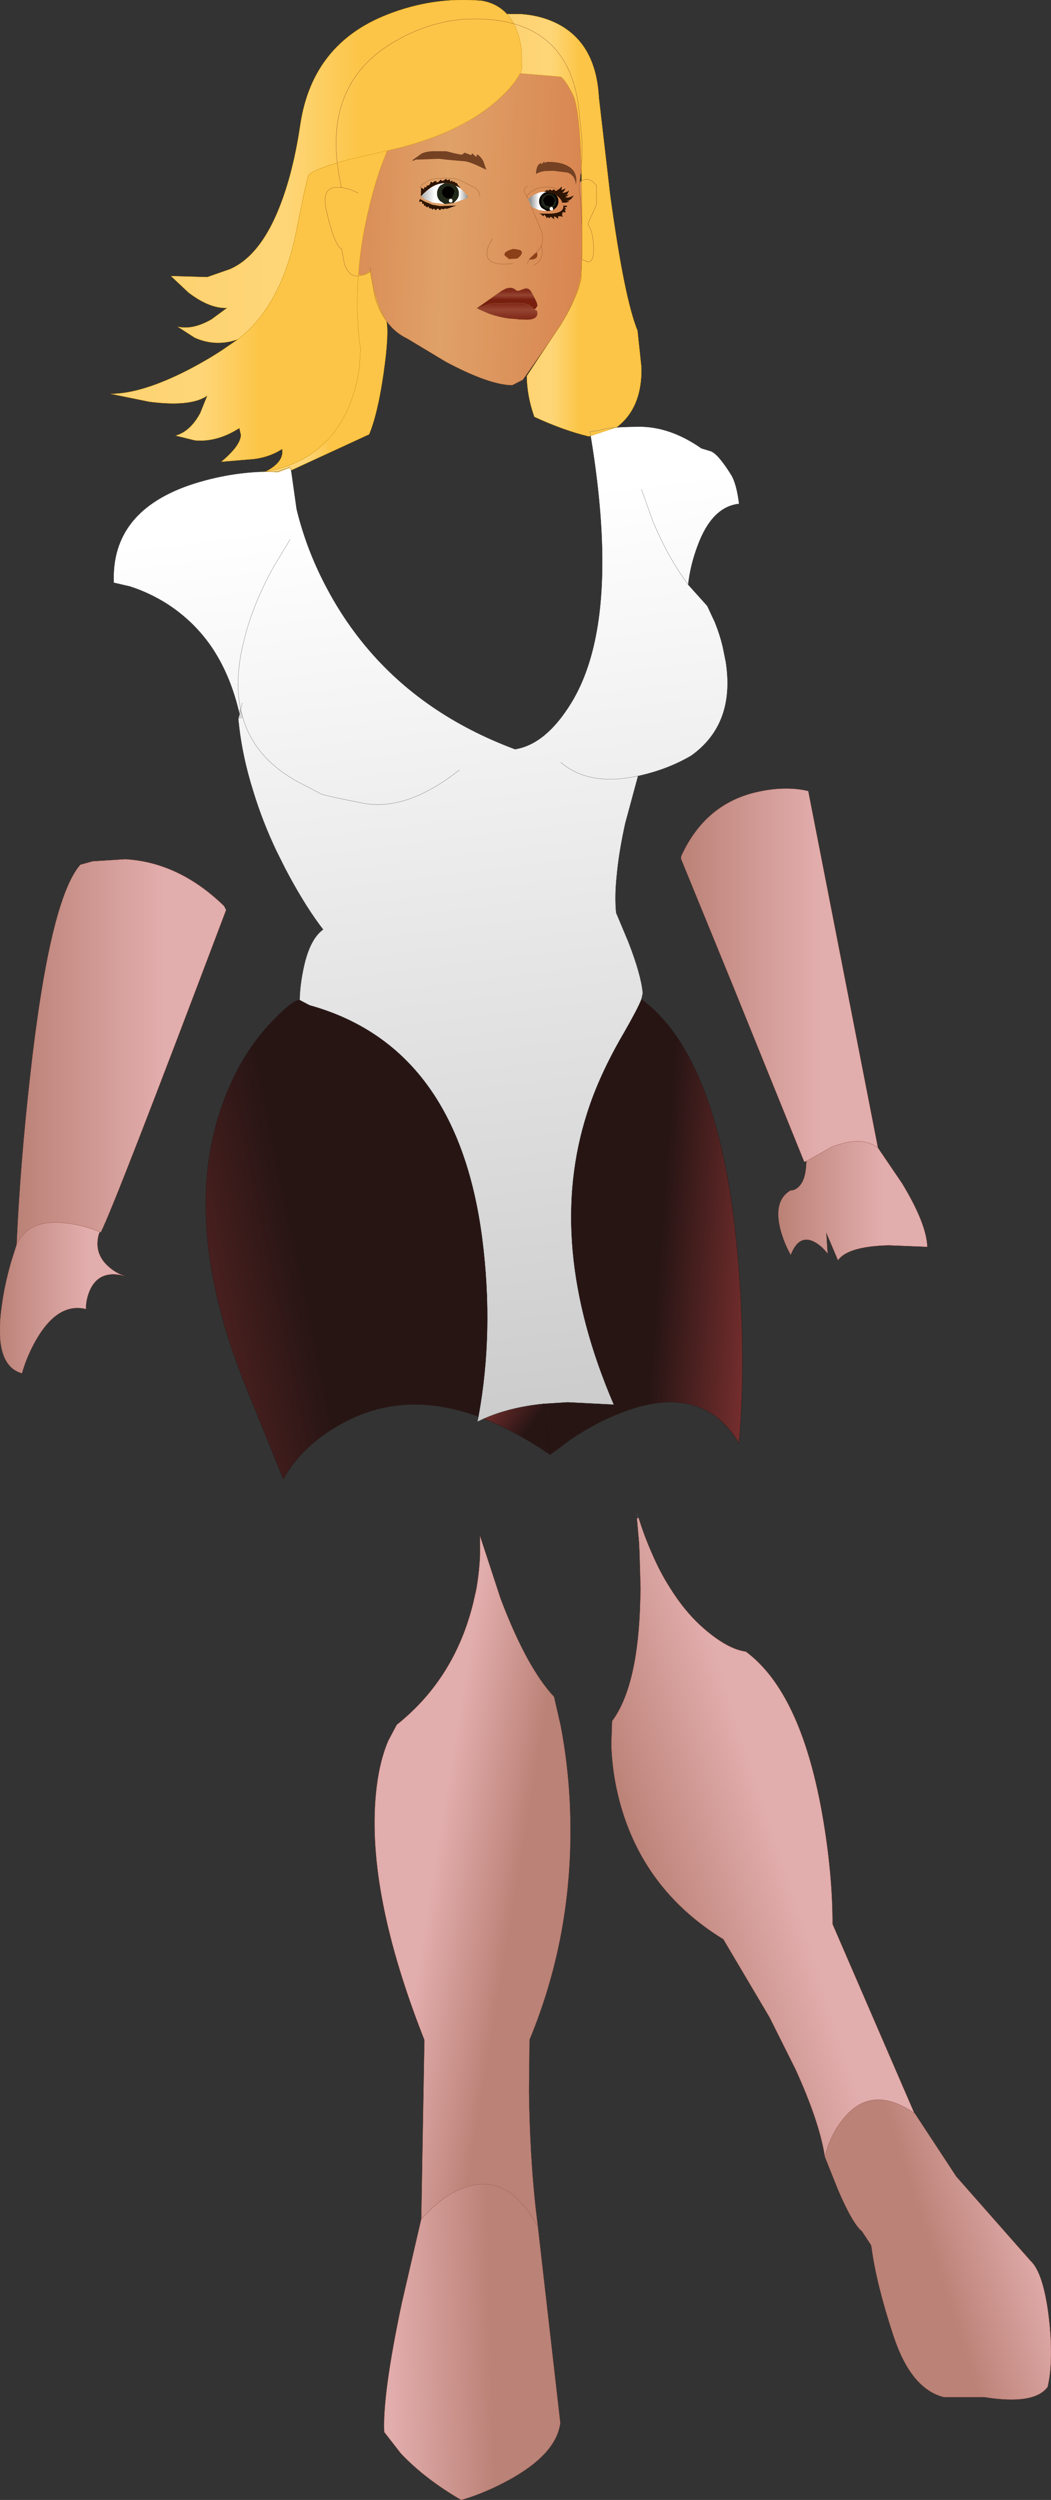 <svg xmlns="http://www.w3.org/2000/svg" viewBox="2.7 28.9 201.3 478.6" width="201.3" height="478.6" preserveAspectRatio="xMinYMin"><rect x="2.7" y="28.9" width="201.3" height="478.6" fill="#333333" stroke="none"/><defs><linearGradient gradientUnits="userSpaceOnUse" x1="-819.2" x2="819.2" gradientTransform="matrix(-.014 -.113 .073 -.009 93.85 207.45)" id="a"><stop offset="0" stop-color="#ccc"/><stop offset=".941" stop-color="#fff"/></linearGradient><linearGradient gradientUnits="userSpaceOnUse" x1="-819.2" x2="819.2" gradientTransform="matrix(.024 0 0 .045 25.95 230.25)" id="b"><stop offset="0" stop-color="#BB8277"/><stop offset=".706" stop-color="#E2ADAD"/></linearGradient><linearGradient gradientUnits="userSpaceOnUse" x1="-819.2" x2="819.2" gradientTransform="matrix(.072 .007 -.012 .117 77.9 202.6)" id="c"><stop offset="0" stop-color="#ccc"/><stop offset=".941" stop-color="#fff"/></linearGradient><linearGradient gradientUnits="userSpaceOnUse" x1="-819.2" x2="819.2" gradientTransform="matrix(.023 0 0 .044 152 215.6)" id="d"><stop offset="0" stop-color="#BB8277"/><stop offset=".706" stop-color="#E2ADAD"/></linearGradient><linearGradient gradientUnits="userSpaceOnUse" x1="-819.2" x2="819.2" gradientTransform="matrix(.027 .002 -.004 .054 151.55 266.1)" id="e"><stop offset="0" stop-color="#271514"/><stop offset=".706" stop-color="#AE4040"/></linearGradient><linearGradient gradientUnits="userSpaceOnUse" x1="-819.2" x2="819.2" gradientTransform="matrix(.017 0 0 .014 166.05 258.75)" id="f"><stop offset="0" stop-color="#BB8277"/><stop offset=".706" stop-color="#E2ADAD"/></linearGradient><linearGradient gradientUnits="userSpaceOnUse" x1="-819.2" x2="819.2" gradientTransform="matrix(-.059 .012 -.011 -.053 10.8 276.2)" id="g"><stop offset="0" stop-color="#271514"/><stop offset=".706" stop-color="#AE4040"/></linearGradient><linearGradient gradientUnits="userSpaceOnUse" x1="-819.2" x2="819.2" gradientTransform="matrix(.015 0 0 .018 14.6 277.35)" id="h"><stop offset="0" stop-color="#BB8277"/><stop offset=".706" stop-color="#E2ADAD"/></linearGradient><linearGradient gradientUnits="userSpaceOnUse" x1="-819.2" x2="819.2" gradientTransform="matrix(-.014 -.002 .013 -.079 90.25 388.6)" id="i"><stop offset="0" stop-color="#BB8277"/><stop offset=".706" stop-color="#E2ADAD"/></linearGradient><linearGradient gradientUnits="userSpaceOnUse" x1="-819.2" x2="819.2" gradientTransform="matrix(.022 -.007 .024 .074 143.05 380.55)" id="j"><stop offset="0" stop-color="#BB8277"/><stop offset=".706" stop-color="#E2ADAD"/></linearGradient><linearGradient gradientUnits="userSpaceOnUse" x1="-819.2" x2="819.2" gradientTransform="matrix(-.012 -.007 .003 -.004 95 295.5)" id="k"><stop offset="0" stop-color="#271514"/><stop offset=".706" stop-color="#AE4040"/></linearGradient><linearGradient gradientUnits="userSpaceOnUse" x1="-819.2" x2="819.2" gradientTransform="matrix(.017 -.005 .012 .037 195 456.1)" id="l"><stop offset="0" stop-color="#BB8277"/><stop offset=".706" stop-color="#E2ADAD"/></linearGradient><linearGradient gradientUnits="userSpaceOnUse" x1="-819.2" x2="819.2" gradientTransform="matrix(.051 0 0 .103 161.9 403.9)" id="m"><stop offset="0" stop-color="#BB8277"/><stop offset=".706" stop-color="#E2ADAD"/></linearGradient><linearGradient gradientUnits="userSpaceOnUse" x1="-819.2" x2="819.2" gradientTransform="matrix(-.017 0 -.001 -.037 82.9 477.6)" id="n"><stop offset="0" stop-color="#BB8277"/><stop offset=".706" stop-color="#E2ADAD"/></linearGradient><linearGradient gradientUnits="userSpaceOnUse" x1="-819.2" x2="819.2" gradientTransform="matrix(-.001 -.033 .002 0 114.95 49.35)" id="o"><stop offset="0" stop-color="#D98651"/><stop offset=".533" stop-color="#DFA168"/><stop offset="1" stop-color="#D98651"/></linearGradient><linearGradient gradientUnits="userSpaceOnUse" x1="-819.2" x2="819.2" gradientTransform="matrix(-.03 -.001 .002 -.043 89.8 67.25)" id="p"><stop offset="0" stop-color="#D98651"/><stop offset=".533" stop-color="#DFA168"/><stop offset="1" stop-color="#D98651"/></linearGradient><linearGradient gradientUnits="userSpaceOnUse" x1="-819.2" x2="819.2" gradientTransform="matrix(0 -.001 .007 0 99.85 85.45)" id="q"><stop offset="0" stop-color="#781F10"/><stop offset=".502" stop-color="#964432"/><stop offset="1" stop-color="#822B1B"/></linearGradient><linearGradient gradientUnits="userSpaceOnUse" x1="-819.2" x2="819.2" gradientTransform="matrix(0 .002 -.007 0 99.85 88.2)" id="r"><stop offset="0" stop-color="#781F10"/><stop offset=".502" stop-color="#964432"/><stop offset="1" stop-color="#822B1B"/></linearGradient><radialGradient gradientUnits="userSpaceOnUse" r="819.2" cx="0" cy="0" spreadMethod="pad" gradientTransform="matrix(.003 0 0 .003 88.55 65.95)" id="s"><stop offset=".784" stop-color="#20281A"/><stop offset="1"/></radialGradient><linearGradient gradientUnits="userSpaceOnUse" x1="-819.2" x2="819.2" gradientTransform="matrix(-.002 0 0 -.002 84.3 65.95)" id="t"><stop offset="0" stop-color="#fff"/><stop offset="1" stop-color="#959595"/></linearGradient><linearGradient gradientUnits="userSpaceOnUse" x1="-819.2" x2="819.2" gradientTransform="matrix(.001 0 0 .002 91.45 66.1)" id="u"><stop offset="0" stop-color="#fff"/><stop offset="1" stop-color="#959595"/></linearGradient><radialGradient gradientUnits="userSpaceOnUse" r="819.2" cx="0" cy="0" spreadMethod="pad" gradientTransform="matrix(.002 0 0 .002 107.8 67.45)" id="v"><stop offset=".784" stop-color="#20281A"/><stop offset="1"/></radialGradient><linearGradient gradientUnits="userSpaceOnUse" x1="-819.2" x2="819.2" gradientTransform="matrix(-.001 0 0 -.002 105.1 67.5)" id="w"><stop offset="0" stop-color="#fff"/><stop offset="1" stop-color="#959595"/></linearGradient><linearGradient gradientUnits="userSpaceOnUse" x1="-819.2" x2="819.2" gradientTransform="matrix(0 0 0 .002 110.1 67.7)" id="x"><stop offset="0" stop-color="#fff"/><stop offset="1" stop-color="#959595"/></linearGradient><linearGradient gradientUnits="userSpaceOnUse" x1="-819.2" x2="819.2" gradientTransform="matrix(.041 0 0 .04 69.05 61.7)" id="y"><stop offset="0" stop-color="#FDD271"/><stop offset=".329" stop-color="#FED678"/><stop offset=".541" stop-color="#FCC547"/></linearGradient><linearGradient gradientUnits="userSpaceOnUse" x1="-819.2" x2="819.2" gradientTransform="matrix(.032 0 0 .037 50.35 88.45)" id="z"><stop offset="0" stop-color="#FDD271"/><stop offset=".329" stop-color="#FED678"/><stop offset=".541" stop-color="#FCC547"/></linearGradient><linearGradient gradientUnits="userSpaceOnUse" x1="-819.2" x2="819.2" gradientTransform="matrix(.014 0 0 .024 65.15 99.95)" id="A"><stop offset="0" stop-color="#FDD271"/><stop offset=".329" stop-color="#FED678"/><stop offset=".541" stop-color="#FCC547"/></linearGradient><linearGradient gradientUnits="userSpaceOnUse" x1="-819.2" x2="819.2" gradientTransform="matrix(.016 0 0 .049 112.65 71.95)" id="B"><stop offset="0" stop-color="#FDD271"/><stop offset=".329" stop-color="#FED678"/><stop offset=".541" stop-color="#FCC547"/></linearGradient></defs><path fill="url(#a)" d="M49.1 163.5l-.3 1.25q-1.15-5.35.35-12.1l.55-2.2q1.65-6.2 5.3-12.85l3.25-5.4-3.25 5.4q-3.65 6.65-5.3 12.85l-.55 2.2q-1.5 6.75-.35 12.1l.3-1.25m9.3-44.95l1.1 7.8q1.8 7.45 5.4 14.4 3.35 6.5 7.85 11.9 10.9 13.1 28.6 19.7 5.9-.95 10.75-8.85 2.8-4.55 4.3-10.85 3.65-15.4-.7-41.1l2.1-.3q1.1-.6 7.15-.65 6-.1 12.1 4.15l1.65.5q1.4.35 4 4.5 1.05 1.65 1.55 5.6-5.2.55-7.95 8.05-1.4 3.75-1.8 7.4l.1.15 3.55 3.95 1.45 3.1q.95 2.35 1.5 4.65l.6 2.95q1.85 11.9-6.6 17.95-4.4 2.6-9.95 3.85l-.25.05-2.45 9.05q-1.25 5.65-1.65 10.2-.4 3.85-.1 6.95l2.35 5.6q2.45 6.3 2.75 9.8l-.25 1.15q-.75 1.9-3.4 6.5-4.7 8.05-6.95 15.15-8.15 25.2 5.05 55.95l-8.85-.45-4.65.3q-6.45.65-11.4 2.85l-1.2.55.2-.95q3-16.35.7-34.2-4.8-36.7-33.05-44.55l-1.9-1q.05-2.6.65-5.6 1.15-5.95 3.85-7.9-3.1-4-6.45-10.15l-.85-1.6-1.65-3.3q-2.7-5.7-4.4-11.3-2.25-7.05-2.9-14l.85-.25-.2-.75-.2-.75-.4.1q-1.7-7-5.25-12.2-3.4-4.9-8.45-8.15-3.4-2.15-7.15-3.35l-3.05-.7q-.55-13.85 15.35-18.95 7.95-2.5 16-2.3l2.45-.9.1.25m32.3 57.75q-10.15 8-18.55 6.35-8.45-1.65-8.2-1.9l-4.15-2.15q-8.35-4.55-10.6-12.35 2.25 7.8 10.6 12.35l4.15 2.15q-.25.25 8.2 1.9 8.4 1.65 18.55-6.35m34.85-53.75l2.2 6.15q2.95 7.05 6.75 12.1-3.8-5.05-6.75-12.1l-2.2-6.15m-15.45 52.3q5.45 4.65 14.8 2.6-9.35 2.05-14.8-2.6"/><path fill="url(#b)" d="M5.9 267.15q.7-15.5 2.6-32.35 3.75-33.7 9.6-40.35l2.35-.65 6.25-.4q10.3.6 18.9 8.95l.4.75q-21.25 56.25-24 61.7l-.2-.05q-3.05-1.3-6.55-1.7-7.15-.8-9.35 4.1"/><path fill="url(#c)" d="M48.35 166.5l.25-.85-.2-.8.4-.1-.2.9.2-.9.2.75.2.75-.85.25"/><path fill="url(#d)" d="M133.15 192.9q4.65-10.3 14.95-12.45 5.2-1.1 9.4-.1l13.35 68.3q-3.2-2.45-9-.1l-4.7 2.65-.4.15-13.7-33.85-9.9-24.2v-.4"/><path fill="url(#e)" d="M125.55 220.2q15.15 11.2 18.45 49.15 1.65 19.05.25 35.85-7.05-11.75-22.3-5.95-4.8 1.8-9.85 5.15l-4.05 3-1.3-9.75 4.65-.3 8.85.45q-13.2-30.75-5.05-55.95 2.25-7.1 6.95-15.15 2.65-4.6 3.4-6.5"/><path fill="url(#f)" d="M157.15 251.2l4.7-2.65q5.8-2.35 9 .1l4.65 6.85q4.65 7.7 4.8 12.1l-7.4-.3q-7.8.2-9.7 2.85l-2.25-5.3.25 4q-1.15-1.5-2.6-2.25-2.9-1.45-4.45 2.5-1.3-2.3-2-5-1.3-5.4 2-7.3.75.05 1.5-.65 1.4-1.3 1.5-4.65v-.3"/><path fill="url(#g)" d="M94.35 300.1q-13.55-4.95-24.85.65-8.45 4.15-12.55 11.3L50.6 296.4q-14.4-34.25-4.4-58.45 3.2-7.8 8.5-13.4l.95-.95q3.2-3.25 4.45-3.25l1.9 1q28.25 7.85 33.05 44.55 2.3 17.85-.7 34.2"/><path fill="url(#h)" d="M21.8 264.75l-.2.5q-.95 3.65 1.9 6.15 1.4 1.25 3 1.75-4.6-1.2-6.45 2.45-.9 1.85-.9 3.9-5.2-1.25-9.25 5.4-2 3.35-3 6.9-5.55-1.55-3.8-13.25.5-3.65 1.7-7.9l1.1-3.5q2.2-4.9 9.35-4.1 3.5.4 6.55 1.7"/><path fill="url(#i)" d="M83.4 453.7l.6-34.25q-11.1-28.1-9.3-47.05.55-5.9 2.35-10.2l1.65-3.1q11.1-8.85 14.65-23.35l.6-2.65q.55-3.2.7-6.45V323l3.95 12.05q5 13.15 10.2 18.7l1.25 5.45q1.35 6.95 1.75 14.5 1.2 24.25-7.7 45.7l-.1 9.9q.15 11.85 1.25 22.1l.45 3.75q-5.85-10.75-14.6-7.25-2.8 1.15-5.5 3.6l-2.2 2.2"/><path fill="url(#j)" d="M124.7 319.55l.3-.05q1.1 3.5 2.45 6.55 1.65 3.9 3.7 7.05 3.05 4.85 6.85 8 4.25 3.55 7.55 4 10.4 7.7 14.55 30.7 2.05 11.5 2.05 21.45l15.6 36.05-.05.05q-7.95-5.35-13.2.85-2.75 3.2-3.8 7.6-1.05-6.75-5.65-16.8l-4.95-9.9-8.85-14.95q-15.4-9.45-19.9-26.55-1.4-5.35-1.55-10.8l.15-4.4q5.05-6.8 5.4-23.5l.05-1.8-.2-7.05-.1-1.95-.4-4.55"/><path fill="url(#k)" d="M108.05 307.4q-6.55-4.5-12.7-6.9 4.95-2.2 11.4-2.85l1.3 9.75"/><path fill="url(#l)" d="M160.7 441.8q1.05-4.4 3.8-7.6 5.25-6.2 13.2-.85l.2.15 7.95 12.1 14.2 16.1q2.45 2.25 3.5 10.65 1 8.35-.2 13.5-2.55 3.5-12.15 1.95h-7.75q-6.3-1.6-9.65-11.85-3.25-9.9-4.15-16.75l-.1-.5-1.75-2.65q-1.8-1.45-4.6-8l-2.5-6.25"/><path fill="url(#m)" d="M177.7 433.35l.05-.05.15.2-.2-.15"/><path fill="url(#n)" d="M83.4 453.7l2.2-2.2q2.7-2.45 5.5-3.6 8.75-3.5 14.6 7.25l4.3 37.6q-.75 5.95-9.9 10.95-4.6 2.5-9.05 3.8-7.05-4.1-11.6-8.95l-3.15-4.05q-.35-7.05 3.35-24.6l3.75-16.2"/><path fill="url(#o)" d="M113.75 63.75q1.15-.9 2.25-.25l.95.85v3.7l-1.65 3.7.55 1.1q.55 1.6.55 3.9t-1.1 2.3l-1.15-.5q.2-8.25-.55-14l.15-.8"/><path fill="url(#p)" d="M113.75 63.75l-.15.8q.75 5.75.55 14l-.05.5-.1 3.2q-.7 3.55-4 9l-3.2 4.7-3.95 5.65-2.05 1.05q-4.35-.05-12.65-4.45l-7.4-4.45q-4.35-2.05-6.2-7.8l-.95-5.1q-.45.55-2.1.85-1.95.35-2.85-2.35l-.5-2.8q-.3 0-.85-.9-1.05-1.85-2.1-6.5-1.05-4.6 2.4-4.4l.5.05q-4.25-18.7 9.05-27.25 6.65-4.25 14.1-4.95 14.65-.9 19.85 8.65 1.7 3.15 2.35 7.5L114 54q.4 3 0 7.3v1l-.1-.15-.05.6v.05l-.1.95m-42.45 2.1q-1.7-.85-3.2-1.05 1.5.2 3.2 1.05m2.25 14.2l.15.55-.15-.55m.15.55l-.1.25.1-.2v-.05"/><path fill="#744123" d="M105.8 60.45l.5-.35.05.05.1.2.25-.3.25-.25v.25l.3-.05.2-.1q2.45-.05 3.85.7 1.75.85 1.8 2.8l-.1.9q-.1-1.75-1.55-2.35l-2.75-.35-1.65.05q-1 .15-1.7.55l.05-.6.15-.65.25-.5M91.45 58.3q.1-.15.3-.15l1.2.45.2-.35.35.35.45.35.1-.5q.65.3 1.2 1.25l.6 1.7-2.15-1q-1.35-.6-2.3-.65l-2.9-.25-1.75-.2-3.85.15h-.55l-.4.2h-.25v-.1l1.75-1.25q.85-.4 2.1-.45H88.2l1.55.4 1.25.25q.4 0 .45-.2"/><path fill="#2D1403" d="M106.9 65.65l.55-.4.1.1.05.05.25-.1.2-.15.2.15.15.1.4-.25h.05l.15.25.2.05.45-.25.7-.6-.1.5v.2l.4-.15.35-.2-.2.45-.4.4h.35l.6-.2.35-.25-.15.35-.25.45-.15.1h-.05l-.2.05h.2l.25-.05.3-.1-.3.3-.35.15v.05l.2.05.25.05.65-.2.45-.2h.05l-.55.7-.3.15-.4.1h-.1l.05.05h.05l.25-.05.15-.05-.1.15-.2.1v.05l.35-.05h.05l-.8.2h-.7v-.15q-.3-.75-1.15-1.3l-.45-.25-1.3-.35h-.55m-.6 4.25l-.35-.15.55.05h1.75q2.5-.15 2.35-1.55l.75.05-.15.25h-.35l.15.25.15.2h-.3l.05.1.1.25v.2h-.3l-.25-.05-.05.4-.1.1.1.15.1.25-.45-.1h-.45v.5l-.4-.3-.35-.2-.05.25.05.15v.2l-.05-.05-.3-.25-.3-.2q-.1 0-.15.1l-.05.2-.4-.25-.05.05-.05.2h-.05l-.2-.35-.3-.35-.2.3-.45-.4m-22.95-5.05v-.05l.55.35.05-.4h.35q.2-.05.05-.3.5 0 .7-.3l.2-.5.25.25.6-.4.35.35.3-.2.35-.35.35.25.3-.15.35-.25.3.25.15-.05.25-.15.15.5.15-.15.25-.1v.2l.1.1.15-.05.1-.1.15.25.4.15.15.35.3.3.15.3q-.35-.3-.85-.45l-.25-.1q-.8-.4-1.6-.45h-.3q-1.3.05-2.6.85-.95.65-1.9 1.65h-.05l.05-1.6m-.35 2.5l.1-.15v-.15h-.05l.1-.05 1 .55 1.35.55 1.45.25 1.5-.05 1.65-.05-.85.3-.55.2-.5.15-.2-.1-.25.1-.15.1-.3-.15-.35.3-.4-.35-.2.15-.15.2L86 69l-.2-.2-.25.25-.3-.3-.2.1-.15-.15-.15-.3-.15.15-.15.05-.15-.15-.1-.2-.05.05h-.2l-.1-.4h-.1l-.2.05v-.45h-.3l-.25.05v-.2"/><path fill="#020100" d="M108.65 66.55q.35.3.35.75l-.3.9-.8.3-.8-.3-.4-.85q0-.45.35-.8.3-.35.75-.35.5 0 .85.35M88.5 64.5q.5 0 .9.35.35.3.35.8l-.3.95q-.35.35-.85.35t-.85-.35q-.45-.4-.45-.9t.4-.85q.3-.35.8-.35"/><path fill="#fff" d="M108.6 69.15h-.05l-.2.05-.3-.05-.1-.3.1-.25.3-.1.2.1.1.25-.05.3M89.4 67.3l-.1.3-.25.1-.3-.1-.1-.3.1-.25.3-.1.25.1.1.25"/><path fill="#8B4018" d="M99.4 77.85q-.45-.75 1.6-1.3l.45.05.8.15q1 .5-.45 1.65l-1.6.1-.8-.65m6.1-.7q.4 1.05-.5 1.35l-.65.1h-.3l.15-.25 1.3-1.2"/><path fill="url(#q)" d="M94.05 87.9l4.8-3.35.75-.4q1.3-.4 1.95.35l.4.1.6-.2.7-.25q.7-.15 1.15.55l.65 1.2q.65 1.2.55 1.6l-.35.5-.2.1-1.15-.9-.8-.2-1.35-.1h-.9l-4.25.15-1.8.6-.75.25"/><path fill="url(#r)" d="M94.05 87.9l.75-.25 1.8-.6 4.25-.15h.9l1.35.1.8.2 1.15.9.05.1.2.1.2.1.05.05q.4 1.55-1.8 1.65l-1.6-.05-.75-.1q-2.25-.05-5-1l-1.75-.75-.6-.3"/><path fill="url(#s)" d="M89.6 67.75l-1.2.15-.55.05-.85-.55q-.6-.6-.6-1.45t.6-1.5l.85-.5h.3q.8.05 1.6.45l.25.1q.6.6.6 1.45t-.65 1.45l-.35.35m-1.1-3.25q-.5 0-.8.35-.4.35-.4.85t.45.9q.35.35.85.35t.85-.35l.3-.95q0-.5-.35-.8-.4-.35-.9-.35m.9 2.8l-.1-.25-.25-.1-.3.1-.1.25.1.3.3.1.25-.1.1-.3"/><path fill="url(#t)" d="M87.85 67.95l-2.15-.25h-.1l-1.65-.7-.6-.55q.95-1 1.9-1.65 1.3-.8 2.6-.85l-.85.5q-.6.65-.6 1.5t.6 1.45l.85.55"/><path fill="url(#u)" d="M90.85 64.95l.05.05.25.2 1.2 1.35-.2.3-2.55.9.35-.35q.65-.6.65-1.45T90 64.5q.5.15.85.45"/><path fill="url(#v)" d="M108.35 69.2l-.85.1-.15-.05-.85-.5q-.55-.55-.55-1.3t.55-1.3q.4-.4.95-.5l1.3.35.45.25q.45.5.45 1.2 0 .75-.55 1.3l-.5.4.05-.3-.1-.25-.2-.1-.3.1-.1.25.1.3.3.05m.3-2.65q-.35-.35-.85-.35-.45 0-.75.35-.35.35-.35.8l.4.85.8.3.8-.3.3-.9q0-.45-.35-.75"/><path fill="url(#w)" d="M103.85 67q1.1-.9 2.05-1.2l.1-.05.55-.1h.9q-.55.1-.95.5-.55.55-.55 1.3t.55 1.3l.85.5v.05l-1.55-.2-1.35-.65-.6-1.45"/><path fill="url(#x)" d="M110.35 67.7q0 .65-.9 1.15l-.85.3.5-.4q.55-.55.55-1.3 0-.7-.45-1.2.85.55 1.15 1.3v.15"/><path fill="url(#y)" d="M48.3 93.85q-4.25 1.5-8.3-.3l-3.25-2.1q2.9.65 6.45-1.4l3-2.2q-3.35.15-7.4-2.95l-3.35-3.15 6.95.2 4.3-1.5q7.5-3.2 11.55-18 1.2-4.45 1.95-9.55l.05-.3q2.35-15.25 16.5-20.85Q85.7 28.2 95 29.05q2.9.5 4.8 2.55l.35.4q1.95 2.45 2.45 6.55l.05 3.6-.35.8q-1.2 2.35-4.4 5.2-7.5 6.6-21.05 9.6l-7.2 1.65q-7.45 2.05-7.9 3.15L61 65.6l-1.8 8.8q-2.95 13.25-10.9 19.45"/><path fill="url(#z)" d="M48.3 93.85q7.95-6.2 10.9-19.45l1.8-8.8.75-3.05q.45-1.1 7.9-3.15l7.2-1.65-1.2 3.1q-1.4 3.95-2.4 8.35-1.5 6.25-1.9 12.25-.6 7.35.4 14.25l-.2 3.35q-.5 4-1.95 7.5-4.45 10.65-15.95 12.6 3.1-1.6 3.15-3.75l-.05-.55q-2.8 1.8-6.35 2l-5.3.45q3.65-3.05 3.75-5.1l-.3-1.35q-4.3 2.75-8.55 2.35l-3.65-.9q2.8-.8 4.7-4.3l1.35-3.35q-3.2 2.2-11.15 1.15l-7.35-1.5q5.95 0 14.9-4.6 4.5-2.35 7.75-4.65l1.75-1.2"/><path fill="url(#A)" d="M71.35 81.45q1.1.3 2.3-.75.5 3.9 1.45 6.35.9 2.45 1.6 3.2.55 2.5-.55 10.15t-2.75 11.65l-14.85 6.85-.5-.4-2.1.8-2.3-.15q11.5-1.95 15.95-12.6 1.45-3.5 1.95-7.5l.2-3.35q-1-6.9-.4-14.25"/><path fill="url(#B)" d="M102.3 42.95l.35-.8-.05-3.6q-.5-4.1-2.45-6.55l-.35-.4h2.6q3.15.2 5.85 1.3 8.55 3.5 9.15 14.65l2.15 18.6q2.7 19.85 5.25 26.05l.75 7.05q.15 7.75-4.75 11.45l-5.3 1.75q-4.95-1.2-10.45-3.75-1.4-3.95-1.45-7.8l6.4-9.7q3.75-5.9 4.05-10.45.25-4.55.05-17.65-.25-13.15-1.65-16.05-1.5-2.95-2.35-3.45l-7.8-.65"/><path fill="none" stroke="#666" stroke-width=".05" stroke-linecap="round" stroke-linejoin="round" d="M58.25 132.2L55 137.6q-3.65 6.65-5.3 12.85l-.55 2.2q-1.5 6.75-.35 12.1l.3-1.25m9.3-44.95l1.1 7.8q1.8 7.45 5.4 14.4 3.35 6.5 7.85 11.9 10.9 13.1 28.6 19.7 5.9-.95 10.75-8.85 2.8-4.55 4.3-10.85 3.65-15.4-.7-41.1l2.1-.3q1.1-.6 7.15-.65 6-.1 12.1 4.15l1.65.5q1.4.35 4 4.5 1.05 1.65 1.55 5.6-5.2.55-7.95 8.05-1.4 3.75-1.8 7.4l.1.15 3.55 3.95 1.45 3.1q.95 2.35 1.5 4.65l.6 2.95q1.85 11.9-6.6 17.95-4.4 2.6-9.95 3.85l-.25.05-2.45 9.05q-1.25 5.65-1.65 10.2-.4 3.85-.1 6.95l2.35 5.6q2.45 6.3 2.75 9.8l-.25 1.15q-.75 1.9-3.4 6.5-4.7 8.05-6.95 15.15-8.15 25.2 5.05 55.95l-8.85-.45-4.65.3q-6.45.65-11.4 2.85l-1.2.55.2-.95q3-16.35.7-34.2-4.8-36.7-33.05-44.55l-1.9-1q.05-2.6.65-5.6 1.15-5.95 3.85-7.9-3.1-4-6.45-10.15l-.85-1.6-1.65-3.3q-2.7-5.7-4.4-11.3-2.25-7.05-2.9-14l.25-.85-.2-.8q-1.7-7-5.25-12.2-3.4-4.9-8.45-8.15-3.4-2.15-7.15-3.35l-3.05-.7q-.55-13.85 15.35-18.95 7.95-2.5 16-2.3l2.45-.9m-9.5 46.45l.2.75.2.75q2.25 7.8 10.6 12.35l4.15 2.15q-.25.25 8.2 1.9 8.4 1.65 18.55-6.35m-42.1-10.65l.2-.9m85.7-23.95q-3.8-5.05-6.75-12.1l-2.2-6.15m-.65 54.9q-9.35 2.05-14.8-2.6M125 319.5l-.3-.9m53.2 114.9l-.15-.2"/><path fill="none" stroke="#A76154" stroke-width=".05" stroke-linecap="round" stroke-linejoin="round" d="M177.75 433.3l-15.6-36.05q0-9.95-2.05-21.45-4.15-23-14.55-30.7-3.3-.45-7.55-4-3.8-3.15-6.85-8-2.05-3.15-3.7-7.05-1.35-3.05-2.45-6.55M5.9 267.15q.7-15.5 2.6-32.35 3.75-33.7 9.6-40.35l2.35-.65 6.25-.4q10.3.6 18.9 8.95m.4.75q-21.25 56.25-24 61.7l-.2-.05m-.2.5q-.95 3.65 1.9 6.15 1.4 1.25 3 1.75-4.6-1.2-6.45 2.45-.9 1.85-.9 3.9-5.2-1.25-9.25 5.4-2 3.35-3 6.9-5.55-1.55-3.8-13.25.5-3.65 1.7-7.9l1.1-3.5q2.2-4.9 9.35-4.1 3.5.4 6.55 1.7m149.05-16.1l-13.35-68.3q-4.2-1-9.4.1-10.3 2.15-14.95 12.45m0 .4l9.9 24.2 13.7 33.85m.4-.15l4.7-2.65q5.8-2.35 9 .1l4.65 6.85q4.65 7.7 4.8 12.1l-7.4-.3q-7.8.2-9.7 2.85l-2.25-5.3.25 4q-1.15-1.5-2.6-2.25-2.9-1.45-4.45 2.5-1.3-2.3-2-5-1.3-5.4 2-7.3.75.05 1.5-.65 1.4-1.3 1.5-4.65v-.3M105.7 455.15l-.45-3.75q-1.1-10.25-1.25-22.1l.1-9.9q8.9-21.45 7.7-45.7-.4-7.55-1.75-14.5l-1.25-5.45q-5.2-5.55-10.2-18.7L94.65 323v3.65q-.15 3.25-.7 6.45l-.6 2.65q-3.55 14.5-14.65 23.35l-1.65 3.1q-1.8 4.3-2.35 10.2-1.8 18.95 9.3 47.05l-.6 34.25 2.2-2.2q2.7-2.45 5.5-3.6 8.75-3.5 14.6 7.25l4.3 37.6q-.75 5.95-9.9 10.95-4.6 2.5-9.05 3.8-7.05-4.1-11.6-8.95l-3.15-4.05q-.35-7.05 3.35-24.6l3.75-16.2m41.3-134.15l.4 4.55.1 1.95.2 7.05-.05 1.8q-.35 16.7-5.4 23.5l-.15 4.4q.15 5.45 1.55 10.8 4.5 17.1 19.9 26.55l8.85 14.95 4.95 9.9q4.6 10.05 5.65 16.8 1.05-4.4 3.8-7.6 5.25-6.2 13.2-.85m.2.15l-.2-.15m-17 8.45l2.5 6.25q2.8 6.55 4.6 8l1.75 2.65.1.5q.9 6.85 4.15 16.75 3.35 10.25 9.65 11.85h7.75q9.6 1.55 12.15-1.95 1.2-5.15.2-13.5-1.05-8.4-3.5-10.65l-14.2-16.1-7.95-12.1"/><path fill="none" stroke="#271514" stroke-width=".05" stroke-linecap="round" stroke-linejoin="round" d="M125.55 220.2q15.15 11.2 18.45 49.15 1.65 19.05.25 35.85-7.05-11.75-22.3-5.95-4.8 1.8-9.85 5.15l-4.05 3q-6.55-4.5-12.7-6.9m-1-.4q-13.55-4.95-24.85.65-8.45 4.15-12.55 11.3L50.6 296.4q-14.4-34.25-4.4-58.45 3.2-7.8 8.5-13.4l.95-.95q3.2-3.25 4.45-3.25m97.05 30.85l-.4.2v-.05"/><path fill="none" stroke="#150C0B" stroke-width=".05" stroke-linecap="round" stroke-linejoin="round" d="M106.75 297.65l1.3 9.75"/><path fill="none" stroke="#8E5027" stroke-width=".05" stroke-linecap="round" stroke-linejoin="round" d="M113.75 63.75l.1-.95v-.05l.05-.6.1.15v-1q.4-4.3 0-7.3l-.55-5.25q-.65-4.35-2.35-7.5-5.2-9.55-19.85-8.65-7.45.7-14.1 4.95-13.3 8.55-9.05 27.25 1.5.2 3.2 1.05m42.85 12.7l1.15.5q1.1 0 1.1-2.3t-.55-3.9l-.55-1.1 1.65-3.7v-3.7l-.95-.85q-1.1-.65-2.25.25l-.15.8q.75 5.75.55 14l-.05.5-.1 3.2q-.7 3.55-4 9l-3.2 4.7-3.95 5.65-2.05 1.05q-4.35-.05-12.65-4.45l-7.4-4.45q-4.35-2.05-6.2-7.8l-.95-5.1q-.45.55-2.1.85-1.95.35-2.85-2.35l-.5-2.8q-.3 0-.85-.9-1.05-1.85-2.1-6.5-1.05-4.6 2.4-4.4l.5.05m5.6 15.8l-.15-.55m.15.55v.05l-.1.2.1-.25M109.65 65.2l-1-.4-1.25-.1-1 .1q-.65 0-.95.25l-1 .55q-.2.15-.45.4l-.45.45.2.3.1.25m.6 1.45l1.85 4.4q.35.8.35 2.1l-.25 1q.5 2-.65 3.2l-.9.6m-1.3-13.3q-.65-.95-.35-1.45.2-.3.55-.4m-20.4.25q-.4-.1.15-.55l1.5-1 1.5-.25 1.65-.05 1.65.1q.65.1 2 .8l1.95 1q.8.6.85 1.6m2.45 8.1l-.5.85q-.6 1.1-.6 1.9-.1 2.6 5 2m-6.9 8.55l4.8-3.35.75-.4q1.3-.4 1.95.35l.4.1.6-.2.7-.25q.7-.15 1.15.55l.65 1.2q.65 1.2.55 1.6l-.35.5-.2.1.05.1.2.1.2.1.05.05q.4 1.55-1.8 1.65l-1.6-.05-.75-.1q-2.25-.05-5-1l-1.75-.75-.6-.3.75-.25 1.8-.6 4.25-.15h.9l1.35.1.8.2 1.15.9m1.35-12.15l-.85 1.2h-.05l-1.3 1.2-.15.25-.4.85"/><path fill="none" stroke="#D69703" stroke-width=".05" stroke-linecap="round" stroke-linejoin="round" d="M99.8 31.6q-1.9-2.05-4.8-2.55-9.3-.85-18.25 2.7-14.15 5.6-16.5 20.85l-.05.3q-.75 5.1-1.95 9.55-4.05 14.8-11.55 18l-4.3 1.5-6.95-.2 3.35 3.15q4.05 3.1 7.4 2.95l-3 2.2q-3.55 2.05-6.45 1.4l3.25 2.1q4.05 1.8 8.3.3 7.95-6.2 10.9-19.45l1.8-8.8.75-3.05q.45-1.1 7.9-3.15l7.2-1.65q13.55-3 21.05-9.6 3.2-2.85 4.4-5.2l.35-.8-.05-3.6q-.5-4.1-2.45-6.55l-.35-.4h2.6q3.15.2 5.85 1.3 8.55 3.5 9.15 14.65l2.15 18.6q2.7 19.85 5.25 26.05l.75 7.05q.15 7.75-4.75 11.45l-5.3 1.75q-4.95-1.2-10.45-3.75-1.4-3.95-1.45-7.8l6.4-9.7q3.75-5.9 4.05-10.45.25-4.55.05-17.65-.25-13.15-1.65-16.05-1.5-2.95-2.35-3.45l-7.8-.65m-25.45 14.8l-1.2 3.1q-1.4 3.95-2.4 8.35-1.5 6.25-1.9 12.25 1.1.3 2.3-.75.5 3.9 1.45 6.35.9 2.45 1.6 3.2.55 2.5-.55 10.15t-2.75 11.65l-14.85 6.85-.5-.4-2.1.8-2.3-.15-.85.15m-4.5-25.45l-1.75 1.2q-3.25 2.3-7.75 4.65-8.95 4.6-14.9 4.6l7.35 1.5q7.95 1.05 11.15-1.15L41.05 108q-1.9 3.5-4.7 4.3l3.65.9q4.25.4 8.55-2.35l.3 1.35q-.1 2.05-3.75 5.1l5.3-.45q3.55-.2 6.35-2l.05.55q-.05 2.15-3.15 3.75m17.7-37.7q-.6 7.35.4 14.25l-.2 3.35q-.5 4-1.95 7.5-4.45 10.65-15.95 12.6"/></svg>